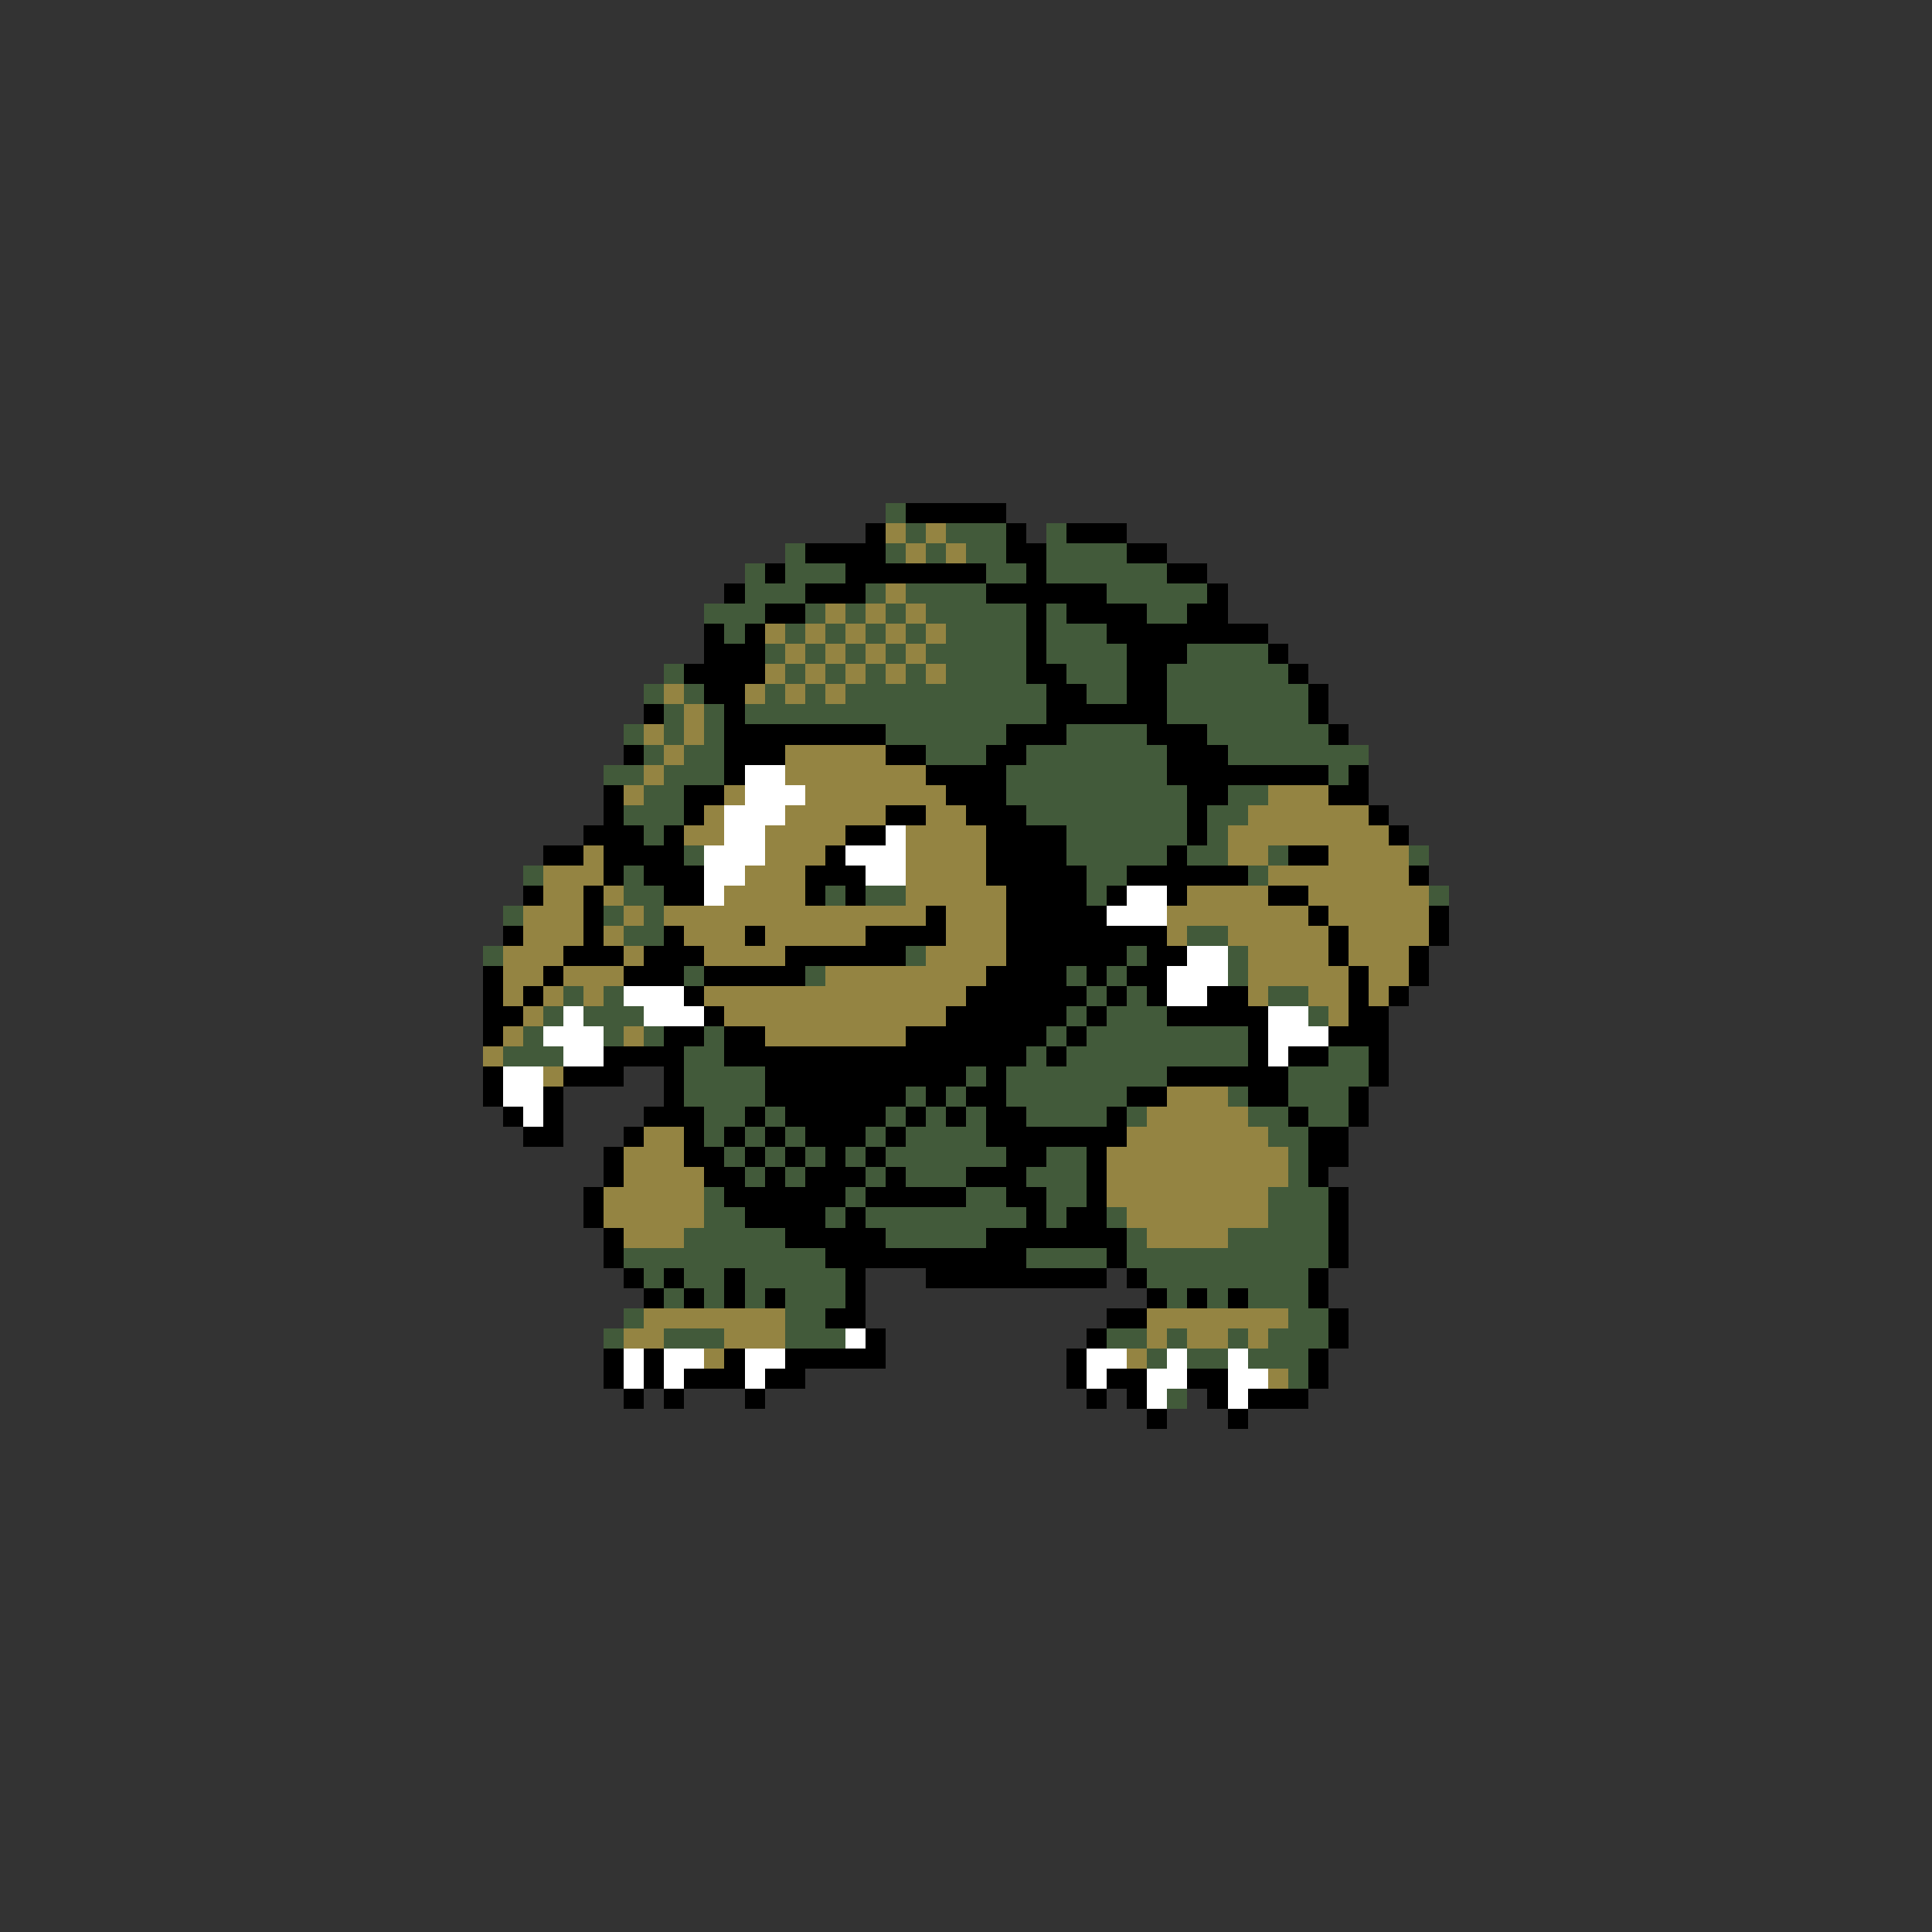<svg xmlns="http://www.w3.org/2000/svg" viewBox="0 -0.5 96 96" shape-rendering="crispEdges">
<rect x="0" y="-0.5" width="96" height="96" fill="#333333" stroke="none"/>
<path stroke="#425a3a" d="M44 25h1M45 26h1M47 26h3M52 26h1M39 27h1M44 27h1M46 27h1M48 27h2M52 27h4M37 28h1M39 28h3M49 28h2M52 28h6M37 29h3M43 29h1M45 29h4M55 29h5M35 30h3M40 30h1M42 30h1M44 30h1M46 30h5M52 30h1M57 30h2M36 31h1M39 31h1M41 31h1M43 31h1M45 31h1M47 31h4M52 31h3M38 32h1M40 32h1M42 32h1M44 32h1M46 32h5M52 32h4M59 32h4M33 33h1M39 33h1M41 33h1M43 33h1M45 33h1M47 33h4M53 33h3M58 33h6M32 34h1M34 34h1M38 34h1M40 34h1M42 34h10M54 34h2M58 34h7M33 35h1M35 35h1M37 35h15M58 35h7M31 36h1M33 36h1M35 36h1M44 36h6M53 36h4M60 36h6M32 37h1M34 37h2M46 37h3M51 37h7M61 37h7M30 38h2M33 38h3M50 38h8M66 38h1M32 39h2M50 39h9M61 39h2M31 40h3M51 40h8M60 40h2M32 41h1M53 41h6M60 41h1M34 42h1M53 42h5M59 42h2M63 42h1M70 42h1M26 43h1M31 43h1M54 43h2M62 43h1M31 44h2M41 44h1M43 44h2M54 44h1M71 44h1M25 45h1M30 45h1M32 45h1M31 46h2M59 46h2M24 47h1M45 47h1M56 47h1M61 47h1M34 48h1M40 48h1M53 48h1M55 48h1M61 48h1M28 49h1M30 49h1M54 49h1M56 49h1M63 49h2M27 50h1M29 50h3M53 50h1M55 50h3M65 50h1M26 51h1M30 51h1M32 51h1M35 51h1M52 51h1M54 51h8M25 52h3M34 52h2M51 52h1M53 52h9M66 52h2M34 53h4M48 53h1M50 53h8M64 53h4M34 54h4M45 54h1M47 54h1M50 54h6M61 54h1M64 54h3M35 55h2M38 55h1M44 55h1M46 55h1M48 55h1M51 55h4M56 55h1M62 55h2M65 55h2M35 56h1M37 56h1M39 56h1M43 56h1M45 56h4M63 56h2M36 57h1M38 57h1M40 57h1M42 57h1M44 57h6M52 57h2M64 57h1M37 58h1M39 58h1M43 58h1M45 58h3M51 58h3M64 58h1M35 59h1M42 59h1M48 59h2M52 59h2M63 59h3M35 60h2M41 60h1M43 60h8M52 60h1M55 60h1M63 60h3M34 61h5M44 61h5M56 61h1M61 61h5M31 62h10M51 62h4M56 62h10M32 63h1M34 63h2M37 63h5M57 63h8M33 64h1M35 64h1M37 64h1M39 64h3M58 64h1M60 64h1M62 64h3M31 65h1M39 65h2M64 65h2M30 66h1M33 66h3M39 66h3M55 66h2M58 66h1M61 66h1M63 66h3M57 67h1M59 67h2M62 67h3M64 68h1M58 69h1" />
<path stroke="#000000" d="M45 25h5M43 26h1M50 26h1M53 26h3M40 27h4M50 27h2M56 27h2M38 28h1M42 28h7M51 28h1M58 28h2M36 29h1M40 29h3M49 29h6M60 29h1M38 30h2M51 30h1M53 30h4M59 30h2M35 31h1M37 31h1M51 31h1M55 31h8M35 32h3M51 32h1M56 32h3M63 32h1M34 33h4M51 33h2M56 33h2M64 33h1M35 34h2M52 34h2M56 34h2M65 34h1M32 35h1M36 35h1M52 35h6M65 35h1M36 36h8M50 36h3M57 36h3M66 36h1M31 37h1M36 37h3M44 37h2M49 37h2M58 37h3M36 38h1M46 38h4M58 38h8M67 38h1M30 39h1M34 39h2M47 39h3M59 39h2M66 39h2M30 40h1M34 40h1M44 40h2M48 40h3M59 40h1M68 40h1M29 41h3M33 41h1M42 41h2M49 41h4M59 41h1M69 41h1M27 42h2M30 42h4M41 42h1M49 42h4M58 42h1M64 42h2M30 43h1M32 43h3M40 43h3M49 43h5M56 43h6M70 43h1M26 44h1M29 44h1M33 44h2M40 44h1M42 44h1M50 44h4M55 44h1M58 44h1M63 44h2M29 45h1M46 45h1M50 45h5M65 45h1M71 45h1M25 46h1M29 46h1M33 46h1M37 46h1M43 46h4M50 46h8M66 46h1M71 46h1M28 47h3M32 47h3M39 47h6M50 47h6M57 47h2M66 47h1M70 47h1M24 48h1M27 48h1M31 48h3M35 48h5M49 48h4M54 48h1M56 48h2M67 48h1M70 48h1M24 49h1M26 49h1M34 49h1M48 49h6M55 49h1M57 49h1M60 49h2M67 49h1M69 49h1M24 50h2M35 50h1M47 50h6M54 50h1M58 50h5M67 50h2M24 51h1M33 51h2M36 51h2M45 51h7M53 51h1M62 51h1M66 51h3M30 52h4M36 52h15M52 52h1M62 52h1M64 52h2M68 52h1M24 53h1M28 53h3M33 53h1M38 53h10M49 53h1M58 53h6M68 53h1M24 54h1M27 54h1M33 54h1M38 54h7M46 54h1M48 54h2M56 54h2M62 54h2M67 54h1M25 55h1M27 55h1M32 55h3M37 55h1M39 55h5M45 55h1M47 55h1M49 55h2M55 55h1M64 55h1M67 55h1M26 56h2M31 56h1M34 56h1M36 56h1M38 56h1M40 56h3M44 56h1M49 56h7M65 56h2M30 57h1M34 57h2M37 57h1M39 57h1M41 57h1M43 57h1M50 57h2M54 57h1M65 57h2M30 58h1M35 58h2M38 58h1M40 58h3M44 58h1M48 58h3M54 58h1M65 58h1M29 59h1M36 59h6M43 59h5M50 59h2M54 59h1M66 59h1M29 60h1M37 60h4M42 60h1M51 60h1M53 60h2M66 60h1M30 61h1M39 61h5M49 61h7M66 61h1M30 62h1M41 62h10M55 62h1M66 62h1M31 63h1M33 63h1M36 63h1M42 63h1M46 63h9M56 63h1M65 63h1M32 64h1M34 64h1M36 64h1M38 64h1M42 64h1M57 64h1M59 64h1M61 64h1M65 64h1M41 65h2M55 65h2M66 65h1M43 66h1M54 66h1M66 66h1M30 67h1M32 67h1M36 67h1M39 67h5M53 67h1M65 67h1M30 68h1M32 68h1M34 68h3M38 68h2M53 68h1M55 68h2M59 68h2M65 68h1M31 69h1M33 69h1M37 69h1M54 69h1M56 69h1M60 69h1M62 69h3M57 70h1M61 70h1" />
<path stroke="#948442" d="M44 26h1M46 26h1M45 27h1M47 27h1M44 29h1M41 30h1M43 30h1M45 30h1M38 31h1M40 31h1M42 31h1M44 31h1M46 31h1M39 32h1M41 32h1M43 32h1M45 32h1M38 33h1M40 33h1M42 33h1M44 33h1M46 33h1M33 34h1M37 34h1M39 34h1M41 34h1M34 35h1M32 36h1M34 36h1M33 37h1M39 37h5M32 38h1M39 38h7M31 39h1M36 39h1M40 39h7M63 39h3M35 40h1M39 40h5M46 40h2M62 40h6M34 41h2M38 41h4M45 41h4M61 41h8M29 42h1M38 42h3M45 42h4M61 42h2M66 42h4M27 43h3M37 43h3M45 43h4M63 43h7M27 44h2M30 44h1M36 44h4M45 44h5M59 44h4M65 44h6M26 45h3M31 45h1M33 45h13M47 45h3M58 45h7M66 45h5M26 46h3M30 46h1M34 46h3M38 46h5M47 46h3M58 46h1M61 46h5M67 46h4M25 47h3M31 47h1M35 47h4M46 47h4M62 47h4M67 47h3M25 48h2M28 48h3M41 48h8M62 48h5M68 48h2M25 49h1M27 49h1M29 49h1M35 49h13M62 49h1M65 49h2M68 49h1M26 50h1M36 50h11M66 50h1M25 51h1M31 51h1M38 51h7M24 52h1M27 53h1M58 54h3M57 55h5M32 56h2M56 56h7M31 57h3M55 57h9M31 58h4M55 58h9M30 59h5M55 59h8M30 60h5M56 60h7M31 61h3M57 61h4M32 65h7M57 65h7M31 66h2M36 66h3M57 66h1M59 66h2M62 66h1M35 67h1M56 67h1M63 68h1" />
<path stroke="#ffffff" d="M37 38h2M37 39h3M36 40h3M36 41h2M44 41h1M35 42h3M42 42h3M35 43h2M43 43h2M35 44h1M56 44h2M55 45h3M59 47h2M58 48h3M31 49h3M58 49h2M28 50h1M32 50h3M63 50h2M27 51h3M63 51h3M28 52h2M63 52h1M25 53h2M25 54h2M26 55h1M42 66h1M31 67h1M33 67h2M37 67h2M54 67h2M58 67h1M61 67h1M31 68h1M33 68h1M37 68h1M54 68h1M57 68h2M61 68h2M57 69h1M61 69h1" />
</svg>